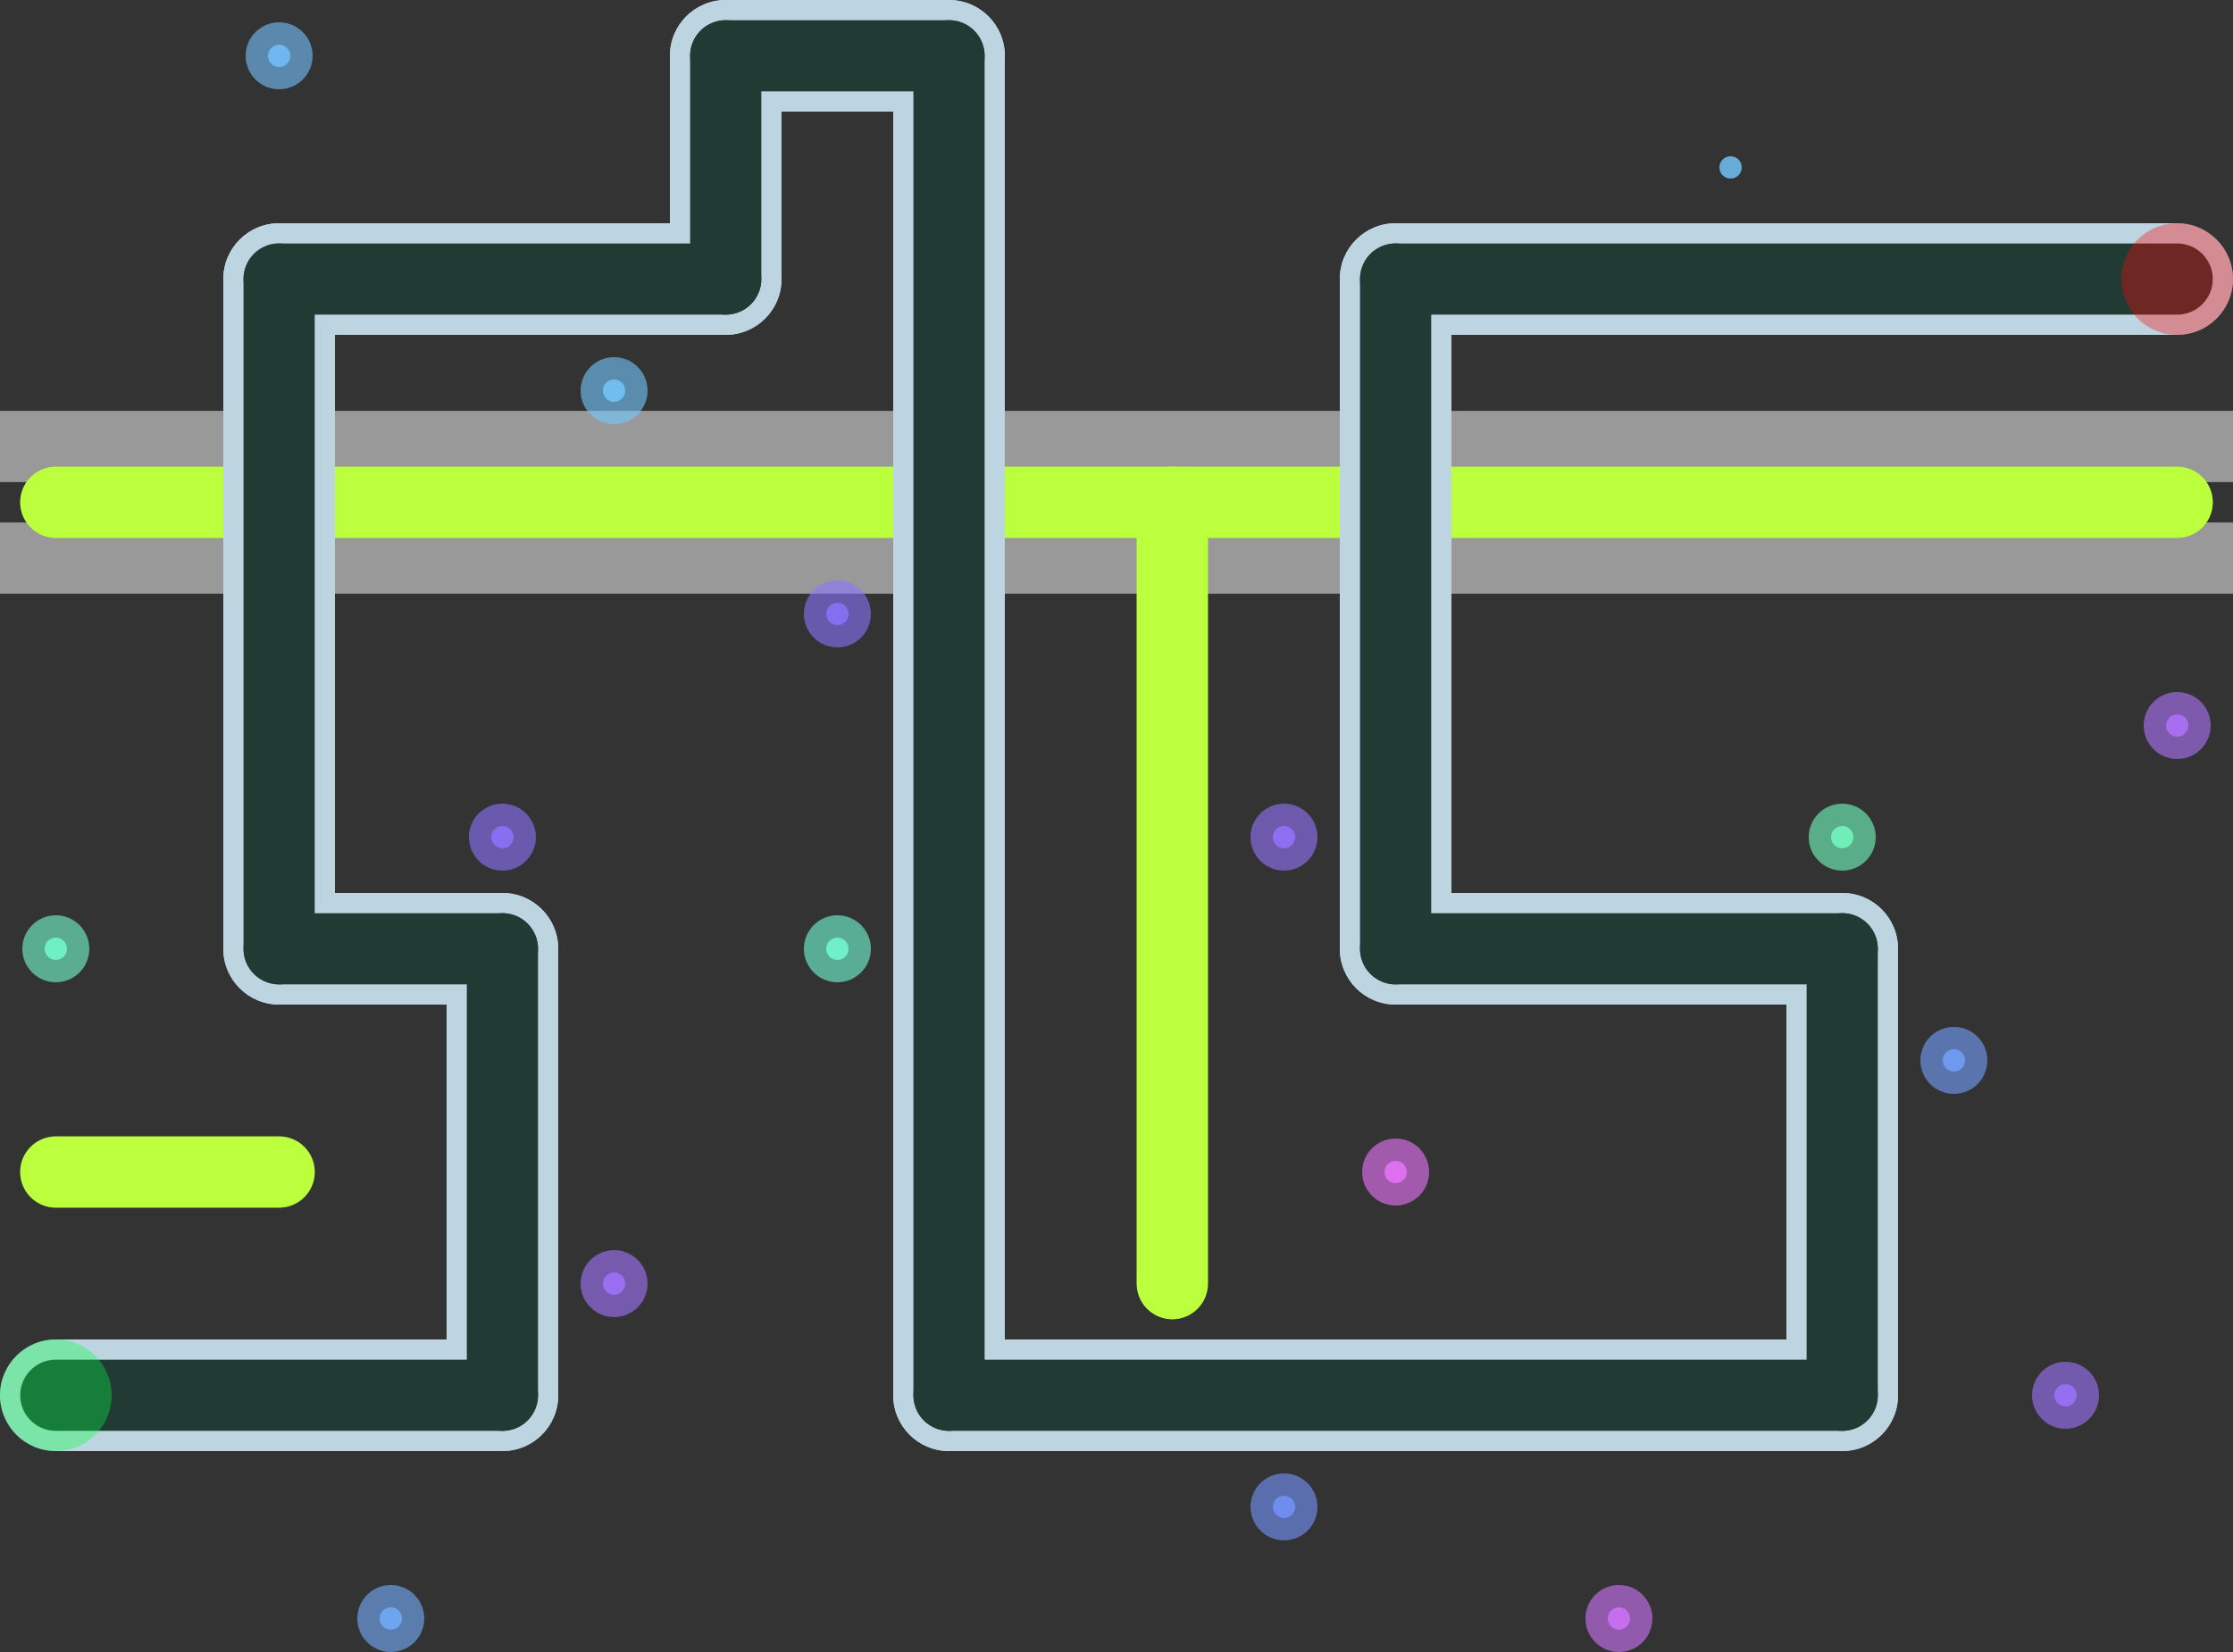 <svg version="1.1" xmlns="http://www.w3.org/2000/svg" xmlns:xlink="http://www.w3.org/1999/xlink" width="78.41" height="58.023" viewBox="0,0,78.41,58.023"><rect x="0" y="0" width="78.41" height="58.023" fill="#333333" stroke="none"/><g transform="translate(-215.5,-145.077)"><g data-paper-data="{&quot;isPaintingLayer&quot;:true}" fill-rule="nonzero" stroke-width="2.5" stroke-linejoin="miter" stroke-miterlimit="10" stroke-dasharray="" stroke-dashoffset="0" style="mix-blend-mode: normal"><path d="M215.5,160.759h78.41" fill="#000000" stroke-opacity="0.5" stroke="#ffffff" stroke-linecap="butt"/><path d="M215.5,164.679h78.41" fill="#000000" stroke-opacity="0.5" stroke="#ffffff" stroke-linecap="butt"/><path d="M217.46,162.719h74.489" fill="#000000" stroke-opacity="0.5" stroke="#a3ff33" stroke-linecap="round"/><path d="M217.46,186.242h7.841" fill="#000000" stroke-opacity="0.5" stroke="#a3ff33" stroke-linecap="round"/><path d="M256.665,190.162v-27.443" fill="#000000" stroke-opacity="0.5" stroke="#a3ff33" stroke-linecap="round"/><path d="M217.46,162.719h74.489" fill="#000000" stroke="#bbff3d" stroke-linecap="round"/><path d="M217.46,186.242h7.841" fill="#000000" stroke="#bbff3d" stroke-linecap="round"/><path d="M256.665,190.162v-27.443" fill="#000000" stroke="#bbff3d" stroke-linecap="round"/><path d="M217.46,196.043c-1.083,0 -1.96,-0.878 -1.96,-1.96v0c0,-1.083 0.878,-1.96 1.96,-1.96h15.682c1.083,0 1.96,0.878 1.96,1.96v0c0,1.083 -0.878,1.96 -1.96,1.96z" fill="#bcd5e0" stroke="none" stroke-linecap="butt"/><path d="M233.142,196.043c-1.083,0 -1.96,-0.878 -1.96,-1.96v-15.682c0,-1.083 0.878,-1.96 1.96,-1.96v0c1.083,0 1.96,0.878 1.96,1.96v15.682c0,1.083 -0.878,1.96 -1.96,1.96z" fill="#bcd5e0" stroke="none" stroke-linecap="butt"/><path d="M225.301,180.361c-1.083,0 -1.96,-0.878 -1.96,-1.96v0c0,-1.083 0.878,-1.96 1.96,-1.96h7.841c1.083,0 1.96,0.878 1.96,1.96v0c0,1.083 -0.878,1.96 -1.96,1.96z" fill="#bcd5e0" stroke="none" stroke-linecap="butt"/><path d="M225.301,180.361c-1.083,0 -1.96,-0.878 -1.96,-1.96v-23.523c0,-1.083 0.878,-1.96 1.96,-1.96v0c1.083,0 1.96,0.878 1.96,1.96v23.523c0,1.083 -0.878,1.96 -1.96,1.96z" fill="#bcd5e0" stroke="none" stroke-linecap="butt"/><path d="M225.301,156.838c-1.083,0 -1.96,-0.878 -1.96,-1.96v0c0,-1.083 0.878,-1.96 1.96,-1.96h15.682c1.083,0 1.96,0.878 1.96,1.96v0c0,1.083 -0.878,1.96 -1.96,1.96z" fill="#bcd5e0" stroke="none" stroke-linecap="butt"/><path d="M240.983,156.838c-1.083,0 -1.96,-0.878 -1.96,-1.96v-7.841c0,-1.083 0.878,-1.96 1.96,-1.96v0c1.083,0 1.96,0.878 1.96,1.96v7.841c0,1.083 -0.878,1.96 -1.96,1.96z" fill="#bcd5e0" stroke="none" stroke-linecap="butt"/><path d="M240.983,148.997c-1.083,0 -1.96,-0.878 -1.96,-1.96v0c0,-1.083 0.878,-1.96 1.96,-1.96h7.841c1.083,0 1.96,0.878 1.96,1.96v0c0,1.083 -0.878,1.96 -1.96,1.96z" fill="#bcd5e0" stroke="none" stroke-linecap="butt"/><path d="M248.824,196.043c-1.083,0 -1.96,-0.878 -1.96,-1.96v-47.046c0,-1.083 0.878,-1.96 1.96,-1.96v0c1.083,0 1.96,0.878 1.96,1.96v47.046c0,1.083 -0.878,1.96 -1.96,1.96z" fill="#bcd5e0" stroke="none" stroke-linecap="butt"/><path d="M248.824,196.043c-1.083,0 -1.96,-0.878 -1.96,-1.96v0c0,-1.083 0.878,-1.96 1.96,-1.96h31.364c1.083,0 1.96,0.878 1.96,1.96v0c0,1.083 -0.878,1.96 -1.96,1.96z" fill="#bcd5e0" stroke="none" stroke-linecap="butt"/><path d="M280.188,196.043c-1.083,0 -1.96,-0.878 -1.96,-1.96v-15.682c0,-1.083 0.878,-1.96 1.96,-1.96v0c1.083,0 1.96,0.878 1.96,1.96v15.682c0,1.083 -0.878,1.96 -1.96,1.96z" fill="#bcd5e0" stroke="none" stroke-linecap="butt"/><path d="M264.506,180.361c-1.083,0 -1.96,-0.878 -1.96,-1.96v0c0,-1.083 0.878,-1.96 1.96,-1.96h15.682c1.083,0 1.96,0.878 1.96,1.96v0c0,1.083 -0.878,1.96 -1.96,1.96z" fill="#bcd5e0" stroke="none" stroke-linecap="butt"/><path d="M264.506,180.361c-1.083,0 -1.96,-0.878 -1.96,-1.96v-23.523c0,-1.083 0.878,-1.96 1.96,-1.96v0c1.083,0 1.96,0.878 1.96,1.96v23.523c0,1.083 -0.878,1.96 -1.96,1.96z" fill="#bcd5e0" stroke="none" stroke-linecap="butt"/><path d="M264.506,156.838c-1.083,0 -1.96,-0.878 -1.96,-1.96v0c0,-1.083 0.878,-1.96 1.96,-1.96h27.443c1.083,0 1.96,0.878 1.96,1.96v0c0,1.083 -0.878,1.96 -1.96,1.96z" fill="#bcd5e0" stroke="none" stroke-linecap="butt"/><path d="M217.46,194.083h15.682" fill="#000000" stroke="#213a34" stroke-linecap="round"/><path d="M233.142,194.083v-15.682" fill="#000000" stroke="#213a34" stroke-linecap="round"/><path d="M225.301,178.401h7.841" fill="#000000" stroke="#213a34" stroke-linecap="round"/><path d="M225.301,178.401v-23.523" fill="#000000" stroke="#213a34" stroke-linecap="round"/><path d="M240.983,154.878h-15.682" fill="#000000" stroke="#213a34" stroke-linecap="round"/><path d="M240.983,147.037v7.841" fill="#000000" stroke="#213a34" stroke-linecap="round"/><path d="M240.983,147.037h7.841" fill="#000000" stroke="#213a34" stroke-linecap="round"/><path d="M248.824,147.037v47.046" fill="#000000" stroke="#213a34" stroke-linecap="round"/><path d="M248.824,194.083h31.364" fill="#000000" stroke="#213a34" stroke-linecap="round"/><path d="M280.188,194.083v-15.682" fill="#000000" stroke="#213a34" stroke-linecap="round"/><path d="M280.188,178.401h-15.682" fill="#000000" stroke="#213a34" stroke-linecap="round"/><path d="M264.506,154.878v23.523" fill="#000000" stroke="#213a34" stroke-linecap="round"/><path d="M264.506,154.878h27.443" fill="#000000" stroke="#213a34" stroke-linecap="round"/><path d="M228.83,201.924c0,-0.217 0.176,-0.392 0.392,-0.392c0.217,0 0.392,0.176 0.392,0.392c0,0.217 -0.176,0.392 -0.392,0.392c-0.217,0 -0.392,-0.176 -0.392,-0.392z" fill-opacity="0.8" fill="#75afff" stroke="none" stroke-linecap="butt"/><path d="M228.046,201.924c0,-0.65 0.527,-1.176 1.176,-1.176c0.65,0 1.176,0.527 1.176,1.176c0,0.65 -0.527,1.176 -1.176,1.176c-0.65,0 -1.176,-0.527 -1.176,-1.176z" fill-opacity="0.6" fill="#75afff" stroke="none" stroke-linecap="butt"/><path d="M271.955,201.924c0,-0.217 0.176,-0.392 0.392,-0.392c0.217,0 0.392,0.176 0.392,0.392c0,0.217 -0.176,0.392 -0.392,0.392c-0.217,0 -0.392,-0.176 -0.392,-0.392z" fill-opacity="0.8" fill="#d275ff" stroke="none" stroke-linecap="butt"/><path d="M271.171,201.924c0,-0.65 0.527,-1.176 1.176,-1.176c0.65,0 1.176,0.527 1.176,1.176c0,0.65 -0.527,1.176 -1.176,1.176c-0.65,0 -1.176,-0.527 -1.176,-1.176z" fill-opacity="0.6" fill="#d275ff" stroke="none" stroke-linecap="butt"/><path d="M260.194,198.003c0,-0.217 0.176,-0.392 0.392,-0.392c0.217,0 0.392,0.176 0.392,0.392c0,0.217 -0.176,0.392 -0.392,0.392c-0.217,0 -0.392,-0.176 -0.392,-0.392z" fill-opacity="0.8" fill="#7595ff" stroke="none" stroke-linecap="butt"/><path d="M259.41,198.003c0,-0.65 0.527,-1.176 1.176,-1.176c0.65,0 1.176,0.527 1.176,1.176c0,0.65 -0.527,1.176 -1.176,1.176c-0.65,0 -1.176,-0.527 -1.176,-1.176z" fill-opacity="0.6" fill="#7595ff" stroke="none" stroke-linecap="butt"/><path d="M287.637,194.083c0,-0.217 0.176,-0.392 0.392,-0.392c0.217,0 0.392,0.176 0.392,0.392c0,0.217 -0.176,0.392 -0.392,0.392c-0.217,0 -0.392,-0.176 -0.392,-0.392z" fill-opacity="0.8" fill="#9e75ff" stroke="none" stroke-linecap="butt"/><path d="M286.853,194.083c0,-0.65 0.527,-1.176 1.176,-1.176c0.65,0 1.176,0.527 1.176,1.176c0,0.65 -0.527,1.176 -1.176,1.176c-0.65,0 -1.176,-0.527 -1.176,-1.176z" fill-opacity="0.6" fill="#9e75ff" stroke="none" stroke-linecap="butt"/><path d="M236.671,190.162c0,-0.217 0.176,-0.392 0.392,-0.392c0.217,0 0.392,0.176 0.392,0.392c0,0.217 -0.176,0.392 -0.392,0.392c-0.217,0 -0.392,-0.176 -0.392,-0.392z" fill-opacity="0.8" fill="#a475ff" stroke="none" stroke-linecap="butt"/><path d="M235.887,190.162c0,-0.65 0.527,-1.176 1.176,-1.176c0.65,0 1.176,0.527 1.176,1.176c0,0.65 -0.527,1.176 -1.176,1.176c-0.65,0 -1.176,-0.527 -1.176,-1.176z" fill-opacity="0.6" fill="#a475ff" stroke="none" stroke-linecap="butt"/><path d="M264.114,186.242c0,-0.217 0.176,-0.392 0.392,-0.392c0.217,0 0.392,0.176 0.392,0.392c0,0.217 -0.176,0.392 -0.392,0.392c-0.217,0 -0.392,-0.176 -0.392,-0.392z" fill-opacity="0.8" fill="#ed75ff" stroke="none" stroke-linecap="butt"/><path d="M263.33,186.242c0,-0.65 0.527,-1.176 1.176,-1.176c0.65,0 1.176,0.527 1.176,1.176c0,0.65 -0.527,1.176 -1.176,1.176c-0.65,0 -1.176,-0.527 -1.176,-1.176z" fill-opacity="0.6" fill="#ed75ff" stroke="none" stroke-linecap="butt"/><path d="M283.717,182.321c0,-0.217 0.176,-0.392 0.392,-0.392c0.217,0 0.392,0.176 0.392,0.392c0,0.217 -0.176,0.392 -0.392,0.392c-0.217,0 -0.392,-0.176 -0.392,-0.392z" fill-opacity="0.8" fill="#75a2ff" stroke="none" stroke-linecap="butt"/><path d="M282.933,182.321c0,-0.65 0.527,-1.176 1.176,-1.176c0.65,0 1.176,0.527 1.176,1.176c0,0.65 -0.527,1.176 -1.176,1.176c-0.65,0 -1.176,-0.527 -1.176,-1.176z" fill-opacity="0.6" fill="#75a2ff" stroke="none" stroke-linecap="butt"/><path d="M217.068,178.401c0,-0.217 0.176,-0.392 0.392,-0.392c0.217,0 0.392,0.176 0.392,0.392c0,0.217 -0.176,0.392 -0.392,0.392c-0.217,0 -0.392,-0.176 -0.392,-0.392z" fill-opacity="0.8" fill="#75ffd0" stroke="none" stroke-linecap="butt"/><path d="M216.284,178.401c0,-0.65 0.527,-1.176 1.176,-1.176c0.65,0 1.176,0.527 1.176,1.176c0,0.65 -0.527,1.176 -1.176,1.176c-0.65,0 -1.176,-0.527 -1.176,-1.176z" fill-opacity="0.6" fill="#75ffd0" stroke="none" stroke-linecap="butt"/><path d="M244.512,178.401c0,-0.217 0.176,-0.392 0.392,-0.392c0.217,0 0.392,0.176 0.392,0.392c0,0.217 -0.176,0.392 -0.392,0.392c-0.217,0 -0.392,-0.176 -0.392,-0.392z" fill-opacity="0.8" fill="#75ffd7" stroke="none" stroke-linecap="butt"/><path d="M243.728,178.401c0,-0.65 0.527,-1.176 1.176,-1.176c0.65,0 1.176,0.527 1.176,1.176c0,0.65 -0.527,1.176 -1.176,1.176c-0.65,0 -1.176,-0.527 -1.176,-1.176z" fill-opacity="0.6" fill="#75ffd7" stroke="none" stroke-linecap="butt"/><path d="M232.75,174.48c0,-0.217 0.176,-0.392 0.392,-0.392c0.217,0 0.392,0.176 0.392,0.392c0,0.217 -0.176,0.392 -0.392,0.392c-0.217,0 -0.392,-0.176 -0.392,-0.392z" fill-opacity="0.8" fill="#9075ff" stroke="none" stroke-linecap="butt"/><path d="M231.966,174.48c0,-0.65 0.527,-1.176 1.176,-1.176c0.65,0 1.176,0.527 1.176,1.176c0,0.65 -0.527,1.176 -1.176,1.176c-0.65,0 -1.176,-0.527 -1.176,-1.176z" fill-opacity="0.6" fill="#9075ff" stroke="none" stroke-linecap="butt"/><path d="M260.194,174.48c0,-0.217 0.176,-0.392 0.392,-0.392c0.217,0 0.392,0.176 0.392,0.392c0,0.217 -0.176,0.392 -0.392,0.392c-0.217,0 -0.392,-0.176 -0.392,-0.392z" fill-opacity="0.8" fill="#9775ff" stroke="none" stroke-linecap="butt"/><path d="M259.41,174.48c0,-0.65 0.527,-1.176 1.176,-1.176c0.65,0 1.176,0.527 1.176,1.176c0,0.65 -0.527,1.176 -1.176,1.176c-0.65,0 -1.176,-0.527 -1.176,-1.176z" fill-opacity="0.6" fill="#9775ff" stroke="none" stroke-linecap="butt"/><path d="M279.796,174.48c0,-0.217 0.176,-0.392 0.392,-0.392c0.217,0 0.392,0.176 0.392,0.392c0,0.217 -0.176,0.392 -0.392,0.392c-0.217,0 -0.392,-0.176 -0.392,-0.392z" fill-opacity="0.8" fill="#75ffc3" stroke="none" stroke-linecap="butt"/><path d="M279.012,174.48c0,-0.65 0.527,-1.176 1.176,-1.176c0.65,0 1.176,0.527 1.176,1.176c0,0.65 -0.527,1.176 -1.176,1.176c-0.65,0 -1.176,-0.527 -1.176,-1.176z" fill-opacity="0.6" fill="#75ffc3" stroke="none" stroke-linecap="butt"/><path d="M291.558,170.56c0,-0.217 0.176,-0.392 0.392,-0.392c0.217,0 0.392,0.176 0.392,0.392c0,0.217 -0.176,0.392 -0.392,0.392c-0.217,0 -0.392,-0.176 -0.392,-0.392z" fill-opacity="0.8" fill="#b175ff" stroke="none" stroke-linecap="butt"/><path d="M290.774,170.56c0,-0.65 0.527,-1.176 1.176,-1.176c0.65,0 1.176,0.527 1.176,1.176c0,0.65 -0.527,1.176 -1.176,1.176c-0.65,0 -1.176,-0.527 -1.176,-1.176z" fill-opacity="0.6" fill="#b175ff" stroke="none" stroke-linecap="butt"/><path d="M244.512,166.639c0,-0.217 0.176,-0.392 0.392,-0.392c0.217,0 0.392,0.176 0.392,0.392c0,0.217 -0.176,0.392 -0.392,0.392c-0.217,0 -0.392,-0.176 -0.392,-0.392z" fill-opacity="0.8" fill="#8a75ff" stroke="none" stroke-linecap="butt"/><path d="M243.728,166.639c0,-0.65 0.527,-1.176 1.176,-1.176c0.65,0 1.176,0.527 1.176,1.176c0,0.65 -0.527,1.176 -1.176,1.176c-0.65,0 -1.176,-0.527 -1.176,-1.176z" fill-opacity="0.6" fill="#8a75ff" stroke="none" stroke-linecap="butt"/><path d="M236.671,158.798c0,-0.217 0.176,-0.392 0.392,-0.392c0.217,0 0.392,0.176 0.392,0.392c0,0.217 -0.176,0.392 -0.392,0.392c-0.217,0 -0.392,-0.176 -0.392,-0.392z" fill-opacity="0.8" fill="#75caff" stroke="none" stroke-linecap="butt"/><path d="M235.887,158.798c0,-0.65 0.527,-1.176 1.176,-1.176c0.65,0 1.176,0.527 1.176,1.176c0,0.65 -0.527,1.176 -1.176,1.176c-0.65,0 -1.176,-0.527 -1.176,-1.176z" fill-opacity="0.6" fill="#75caff" stroke="none" stroke-linecap="butt"/><path d="M275.876,150.957c0,-0.217 0.176,-0.392 0.392,-0.392c0.217,0 0.392,0.176 0.392,0.392c0,0.217 -0.176,0.392 -0.392,0.392c-0.217,0 -0.392,-0.176 -0.392,-0.392z" fill-opacity="0.8" fill="#75caff" stroke="none" stroke-linecap="butt"/><path d="M224.909,147.037c0,-0.217 0.176,-0.392 0.392,-0.392c0.217,0 0.392,0.176 0.392,0.392c0,0.217 -0.176,0.392 -0.392,0.392c-0.217,0 -0.392,-0.176 -0.392,-0.392z" fill-opacity="0.8" fill="#75c3ff" stroke="none" stroke-linecap="butt"/><path d="M224.125,147.037c0,-0.65 0.527,-1.176 1.176,-1.176c0.65,0 1.176,0.527 1.176,1.176c0,0.65 -0.527,1.176 -1.176,1.176c-0.65,0 -1.176,-0.527 -1.176,-1.176z" fill-opacity="0.6" fill="#75c3ff" stroke="none" stroke-linecap="butt"/><path d="M215.5,194.083c0,-1.083 0.878,-1.96 1.96,-1.96c1.083,0 1.96,0.878 1.96,1.96c0,1.083 -0.878,1.96 -1.96,1.96c-1.083,0 -1.96,-0.878 -1.96,-1.96z" fill-opacity="0.35" fill="#00ff44" stroke="none" stroke-linecap="butt"/><path d="M289.989,154.878c0,-1.083 0.878,-1.96 1.96,-1.96c1.083,0 1.96,0.878 1.96,1.96c0,1.083 -0.878,1.96 -1.96,1.96c-1.083,0 -1.96,-0.878 -1.96,-1.96z" fill-opacity="0.35" fill="#ff0404" stroke="none" stroke-linecap="butt"/></g></g></svg>